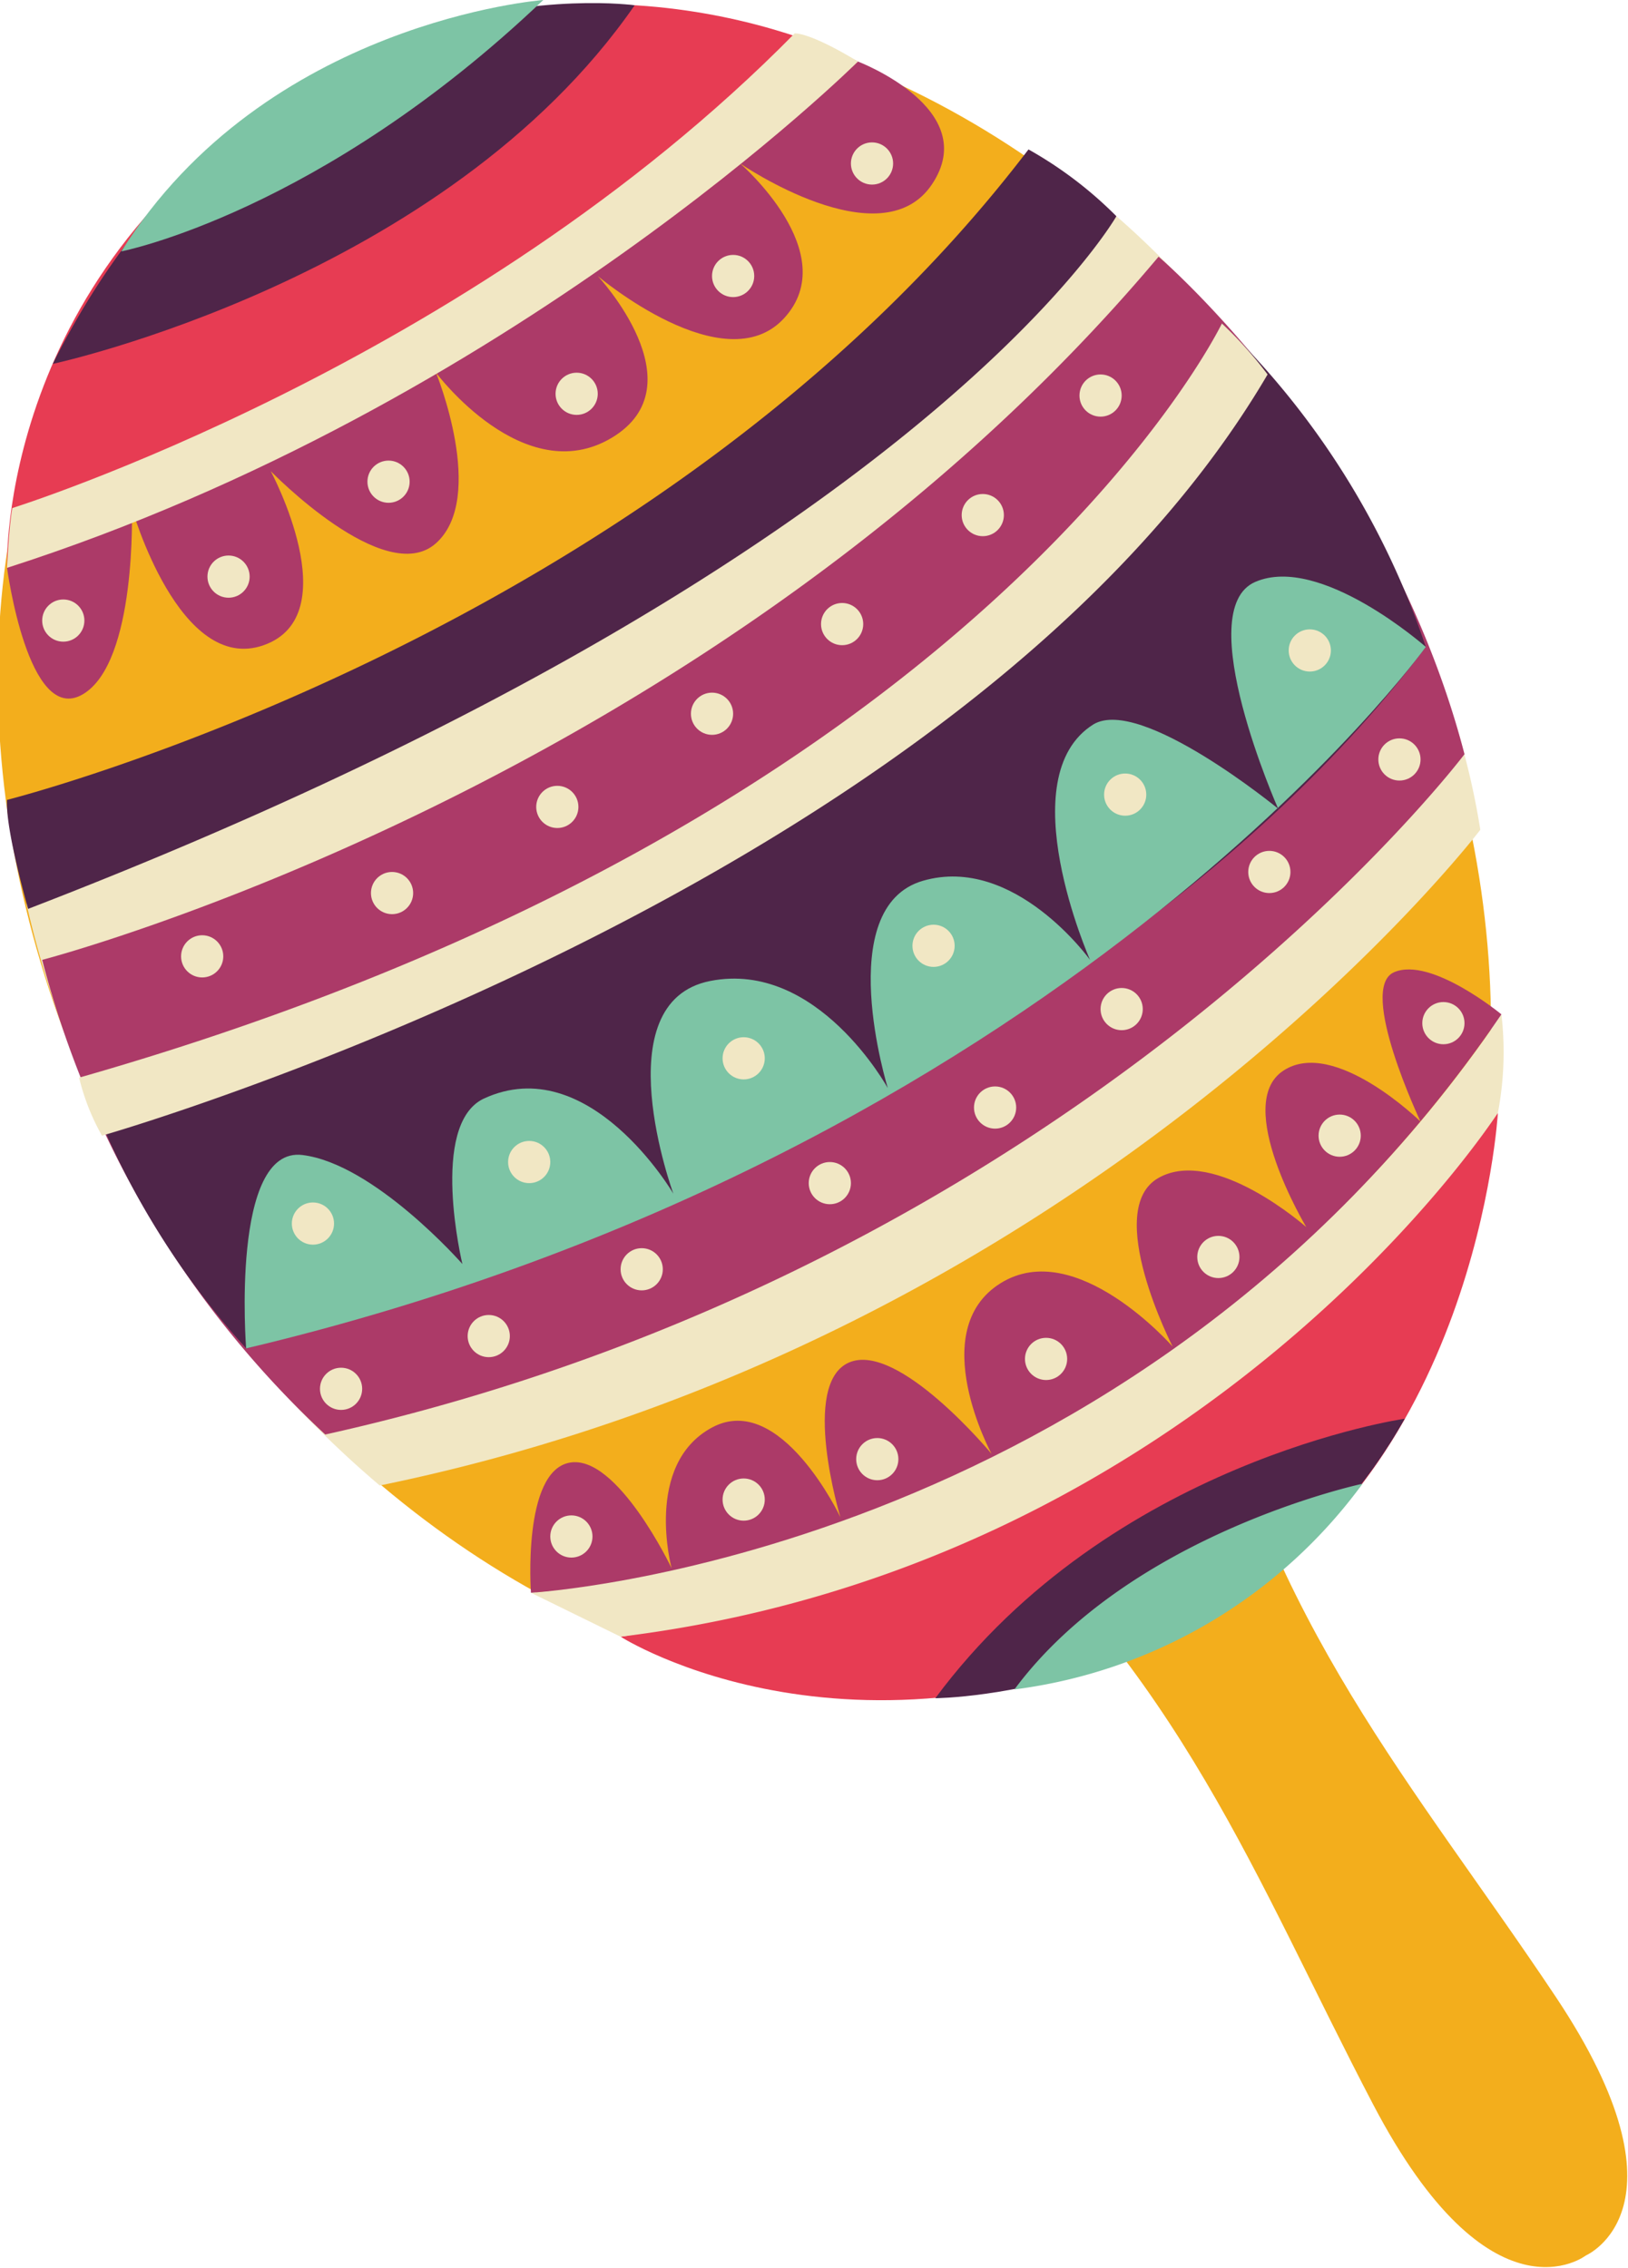 <svg id="Layer_1" data-name="Layer 1" xmlns="http://www.w3.org/2000/svg" viewBox="0 0 92.6 129"><defs><style>.cls-1{fill:#f3ae1c;}.cls-2{fill:#ac3a68;}.cls-3{fill:#e73c53;}.cls-4{fill:#f1e7c4;}.cls-5{fill:#4f2549;}.cls-6{fill:#7dc4a5;}</style></defs><title>Maracas</title><path class="cls-1" d="M68.5,76l-7,4.2-7,4.1c12.7,10.9,16.9,22.6,23.6,35.4s12.1,8.6,12.1,8.6,6.3-2.7-1.7-14.7S72.1,92.3,68.5,76Z"/><ellipse class="cls-1" cx="42.7" cy="48.5" rx="39.7" ry="50.5" transform="matrix(0.86, -0.5, 0.5, 0.86, -18.63, 28.1)"/><path class="cls-2" d="M48.8,3.5s7.1,2.7,4.2,7S42.1,9.3,42.1,9.3s5.9,5.1,2.5,8.8S34,15.7,34,15.7s5.8,6.2.8,9.2-10-3.7-10-3.7,2.9,7.1,0,9.7-9.4-4.1-9.4-4.1,4.4,8.2-.4,9.9-7.5-7.8-7.5-7.8.3,8.8-2.8,10.6S.4,32.3.4,32.3,22,23.1,48.8,3.5Z"/><path class="cls-3" d="M.4,32.3s26.3-8,48.4-28.8c0,0-15.5-8.2-31.5,1.4C-.2,15.2.4,32.3.4,32.3Z"/><path class="cls-4" d="M.7,28.9s25.9-8.1,44.5-27c0,0,.8-.1,3.6,1.6,0,0-19.7,19.6-48.4,28.8C.4,32.3.5,30,.7,28.9Z"/><path class="cls-4" d="M1.5,51.4s42.4-14.7,62-39.1c0,0,17.5,14.7,20.7,34.9,0,0-22.1,29-62.6,37.3A61.4,61.4,0,0,1,1.5,51.4Z"/><path class="cls-2" d="M2.4,54.6s38.2-9.9,63.5-40c0,0,12.9,11,17.4,28.3,0,0-22,29.2-64.8,38.7A56,56,0,0,1,2.4,54.6Z"/><path class="cls-5" d="M69.5,18.4S53.3,54.3,4.9,61.7a46.3,46.3,0,0,0,9.1,15S59.9,65,81.1,36.8A45.8,45.8,0,0,0,69.5,18.4Z"/><path class="cls-6" d="M14,76.7s-.9-11.5,3.2-11,9.1,6.2,9.1,6.2-1.9-7.9,1.2-9.4c6-2.8,10.8,5.4,10.8,5.4s-4-10.9,2.1-12.1,10.1,6.1,10.1,6.1-3.2-10.3,2-11.8S62,54.6,62,54.6s-4.6-10.4.2-13.4C64.9,39.6,72.7,46,72.7,46s-5-11.3-1.3-12.9,9.7,3.7,9.7,3.7S60.3,65.7,14,76.7Z"/><circle class="cls-4" cx="11.5" cy="54.4" r="1.2"/><circle class="cls-4" cx="17.8" cy="69.6" r="1.2"/><circle class="cls-4" cx="30.1" cy="66.1" r="1.2"/><circle class="cls-4" cx="22.3" cy="50.8" r="1.2"/><circle class="cls-4" cx="31.7" cy="45.9" r="1.2"/><circle class="cls-4" cx="40.5" cy="40.6" r="1.2"/><circle class="cls-4" cx="47.9" cy="35.5" r="1.2"/><circle class="cls-4" cx="55.9" cy="29.3" r="1.2"/><circle class="cls-4" cx="62.6" cy="22.5" r="1.2"/><circle class="cls-4" cx="79.6" cy="43.2" r="1.2"/><circle class="cls-4" cx="72.2" cy="49.6" r="1.2"/><circle class="cls-4" cx="63.8" cy="57.4" r="1.2"/><circle class="cls-4" cx="56.6" cy="63" r="1.2"/><circle class="cls-4" cx="47.2" cy="67.3" r="1.2"/><circle class="cls-4" cx="36.5" cy="72.2" r="1.2"/><circle class="cls-4" cx="27.8" cy="76" r="1.2"/><circle class="cls-4" cx="19.4" cy="79" r="1.2"/><circle class="cls-4" cx="3.6" cy="35.3" r="1.2"/><circle class="cls-4" cx="13" cy="32.8" r="1.2"/><circle class="cls-4" cx="22.1" cy="27.4" r="1.2"/><circle class="cls-4" cx="32.8" cy="22.4" r="1.2"/><circle class="cls-4" cx="41.7" cy="15.7" r="1.2"/><circle class="cls-4" cx="49.6" cy="9.3" r="1.2"/><circle class="cls-4" cx="42.3" cy="60.2" r="1.2"/><circle class="cls-4" cx="53.1" cy="53.8" r="1.2"/><circle class="cls-4" cx="64" cy="45.2" r="1.2"/><circle class="cls-4" cx="74.5" cy="37" r="1.2"/><path class="cls-5" d="M.4,45.5s37-9.3,58.1-37a22.7,22.7,0,0,1,5,3.8S52.2,32.2,1.6,51.7C1.6,51.7.3,47.2.4,45.5Z"/><path class="cls-5" d="M3,20.7S25.3,15.9,36.1.3C36.1.3,14.7-2.7,3,20.7Z"/><path class="cls-6" d="M6.9,14.3S18.2,12.1,30.9,0C30.9,0,15.1,1.2,6.9,14.3Z"/><path class="cls-3" d="M35.3,93.1s31.4-4.2,49.9-29.8c0,0-1.2,21-17,28.9C48.9,101.8,35.3,93.1,35.3,93.1Z"/><path class="cls-5" d="M79.9,80.7S63.2,83.1,53.2,96.6C53.2,96.6,71,96.5,79.9,80.7Z"/><path class="cls-6" d="M77.5,84.4S64.3,87.2,57.7,96.1A29.1,29.1,0,0,0,77.5,84.4Z"/><path class="cls-4" d="M30.2,90.6S64.9,88,85.4,57.7a18.5,18.5,0,0,1-.2,5.6S68.7,89,35.3,93.1Z"/><path class="cls-2" d="M85.4,57.7s-4-3.3-6.1-2.4,1.5,8.5,1.5,8.5S75.9,59,73,60.9s1.3,8.9,1.3,8.9-5.2-4.6-8.4-2.8.8,9.6.8,9.6-5.5-6.3-9.8-3.6-.5,9.7-.5,9.7-5.3-6.4-8.1-5.2-.5,8.8-.5,8.8-3.4-7.2-7.3-5.1-2.3,8-2.3,8-3.1-6.5-5.8-6-2.2,7.4-2.2,7.4S64.3,88.7,85.4,57.7Z"/><circle class="cls-4" cx="82.1" cy="58.2" r="1.2"/><circle class="cls-4" cx="76.2" cy="64.6" r="1.2"/><circle class="cls-4" cx="69.3" cy="71.5" r="1.2"/><circle class="cls-4" cx="59.5" cy="77.3" r="1.2"/><circle class="cls-4" cx="42.3" cy="85.3" r="1.2"/><circle class="cls-4" cx="32.5" cy="87.4" r="1.2"/><circle class="cls-4" cx="49.9" cy="83" r="1.2"/><path class="cls-4" d="M5.8,64.6s49.1-14,66.3-43.3a22,22,0,0,0-2.6-2.9S56,46.6,4.5,61.3A12.7,12.7,0,0,0,5.8,64.6Z"/></svg>